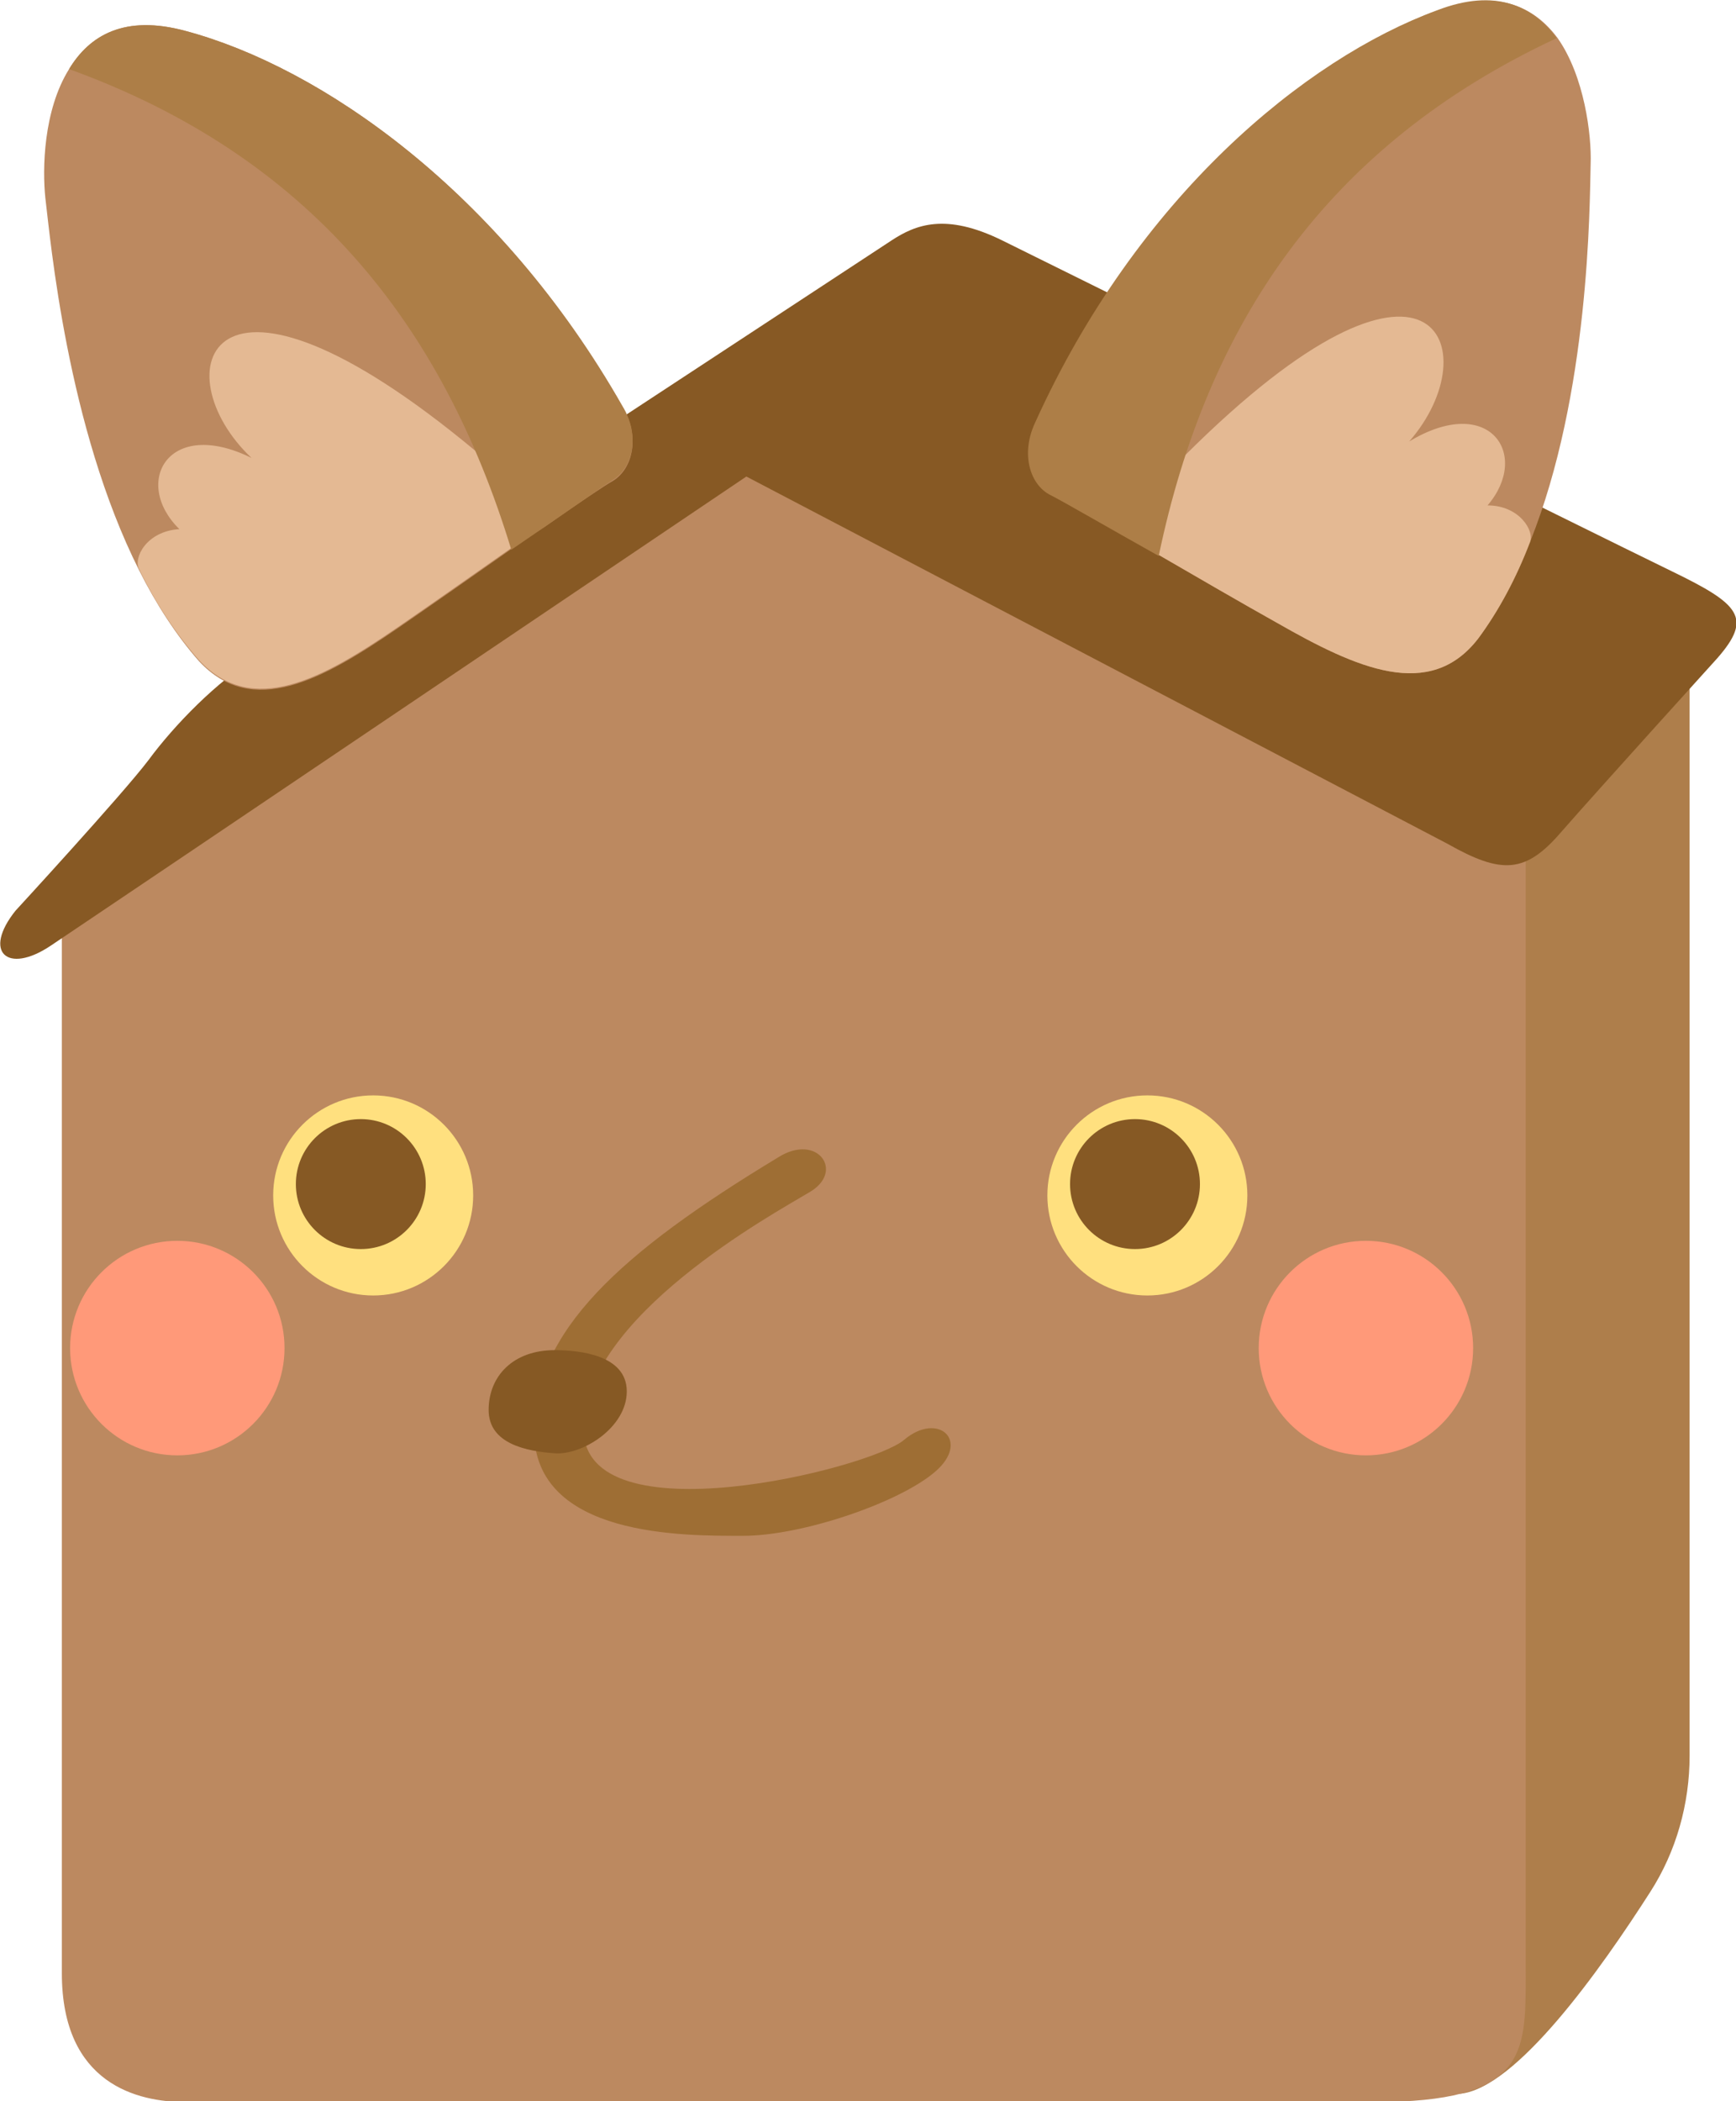 <svg version="1.1" id="Layer_1" xmlns="http://www.w3.org/2000/svg" x="0" y="0" viewBox="0 0 168.4 203.7" style="enable-background:new 0 0 168.4 203.7" xml:space="preserve"><style>.st1{fill:#bc8960}.st3{fill:#e4b993}.st4{fill:#ad7e47}.st6{fill:#865924}.st7{fill:#ff9979}.st8{fill:#ffe07f}</style><path d="M163.9 63.8v106.4c0 4.7-1.3 9.3-3.8 13.2-4.8 7.5-13 19.1-18.5 19.6l4.7-135 17.6-4.2z" style="fill:#ae7e4b"/><path class="st1" d="M6 86.9v104.4c0 10.8 7.4 12.5 12 12.5h115.3c14.7 0 14.7-4.6 14.7-12.2V77.4L70.9 40.9 6 86.9z"/><path d="M86.5 23.3 24.8 63.8c-3.7 2.2-7.9 6.5-10.4 9.9C11.9 77 1.5 88.3 1.5 88.3c-3.2 4-.8 6.2 3.4 3.4s67.5-45.5 67.5-45.5l68 35.6c5.3 3 7.6 2.9 11.1-1.2 3.5-4 15.1-16.8 15.1-16.8 3.4-3.9 2.2-5.2-4.4-8.4-6.6-3.2-65-32.1-65-32.1-5.5-2.7-8.4-1.5-10.7 0z" style="fill:#875924"/><path class="st1" d="M154.3 15.9c-.1 4.1-.1 22.3-5.9 36.7-1.3 3.4-3 6.6-5 9.3-4.7 6.1-11.8 2.9-19.5-1.5-3.4-1.9-7.7-4.4-11.5-6.6-1.2-.7-2.3-1.3-3.4-1.9-3.5-2-6.2-3.5-7-3.9-2-1-2.9-4-1.5-7 9.9-21.9 26.2-35.3 39-40 5.7-2.1 9.3-.4 11.6 2.7 2.6 3.7 3.3 9.4 3.2 12.2z"/><path class="st3" d="M148.4 52.6c-1.3 3.4-3 6.6-5 9.3-4.7 6.1-11.8 2.9-19.5-1.5-3.4-1.9-7.7-4.4-11.5-6.6-1.2-.7-2.3-1.3-3.4-1.9l6-7.8c24.1-24 29.5-10.2 21.7-1.3 7.8-4.7 11.8 1.3 7.6 6.2 3.1 0 4.6 2.5 4.1 3.6z"/><path class="st4" d="M151 3.7c-22.3 10.4-33.9 27.7-38.6 50.2-5-2.8-9.3-5.3-10.5-5.9-2-1-2.9-4-1.5-7 9.9-21.9 26.2-35.3 39-40 5.7-2.2 9.3-.4 11.6 2.7z"/><path class="st1" d="M4.4 19.2c.5 4.1 2.1 22.2 9.1 36.1 1.6 3.2 3.6 6.3 5.8 8.8 5.2 5.6 12 1.8 19.3-3.2 3.2-2.2 7.2-5 10.9-7.6 1.1-.8 2.2-1.5 3.3-2.2 3.3-2.3 5.8-4 6.7-4.5 1.9-1.2 2.6-4.3.9-7.1C48.5 18.5 31.1 6.5 18 3c-5.9-1.6-9.3.4-11.3 3.7-2.5 4-2.6 9.7-2.3 12.5z"/><path class="st3" d="M13.5 55.2c1.6 3.3 3.6 6.3 5.8 8.8 5.2 5.6 12 1.8 19.3-3.2 3.2-2.2 7.2-5 10.9-7.6 1.1-.8 2.2-1.5 3.3-2.2l-6.7-7.3C20 22 15.7 36.2 24.4 44.4c-8.1-4-11.6 2.4-7 6.9-3.2.2-4.5 2.8-3.9 3.9z"/><path class="st4" d="M6.7 6.7c23.2 8.4 36.2 24.6 42.9 46.6 4.7-3.2 8.8-6.1 9.9-6.8 1.9-1.2 2.6-4.3.9-7.1C48.5 18.5 31.1 6.5 18 3c-5.9-1.6-9.3.4-11.3 3.7z"/><path d="M75.5 112.2c-15.4 9.3-23.7 16.9-23.7 26.5 0 10.4 14.7 10.2 20.3 10.2 5.7 0 15.1-3.2 18.6-6.2s.3-5.9-3-3.1c-3.3 2.8-31.1 9.7-31.1-1.1 0-10.8 18.4-20.8 21.9-22.9 3.5-2 .8-5.8-3-3.4z" style="fill:#9e6e34"/><path class="st6" d="M53.8 130.9c-4 0-6.4 2.5-6.4 5.8s3.7 4 6.4 4.2c2.7.2 7-2.5 7-6s-4.5-4-7-4z"/><circle class="st7" cx="17.2" cy="130.7" r="10.4"/><circle class="st7" cx="132.5" cy="130.7" r="10.4"/><circle class="st8" cx="36.2" cy="115.9" r="9.7"/><circle class="st6" cx="35" cy="114.8" r="6.3"/><circle class="st8" cx="111.3" cy="115.9" r="9.7"/><circle class="st6" cx="110.1" cy="114.8" r="6.3"/></svg>